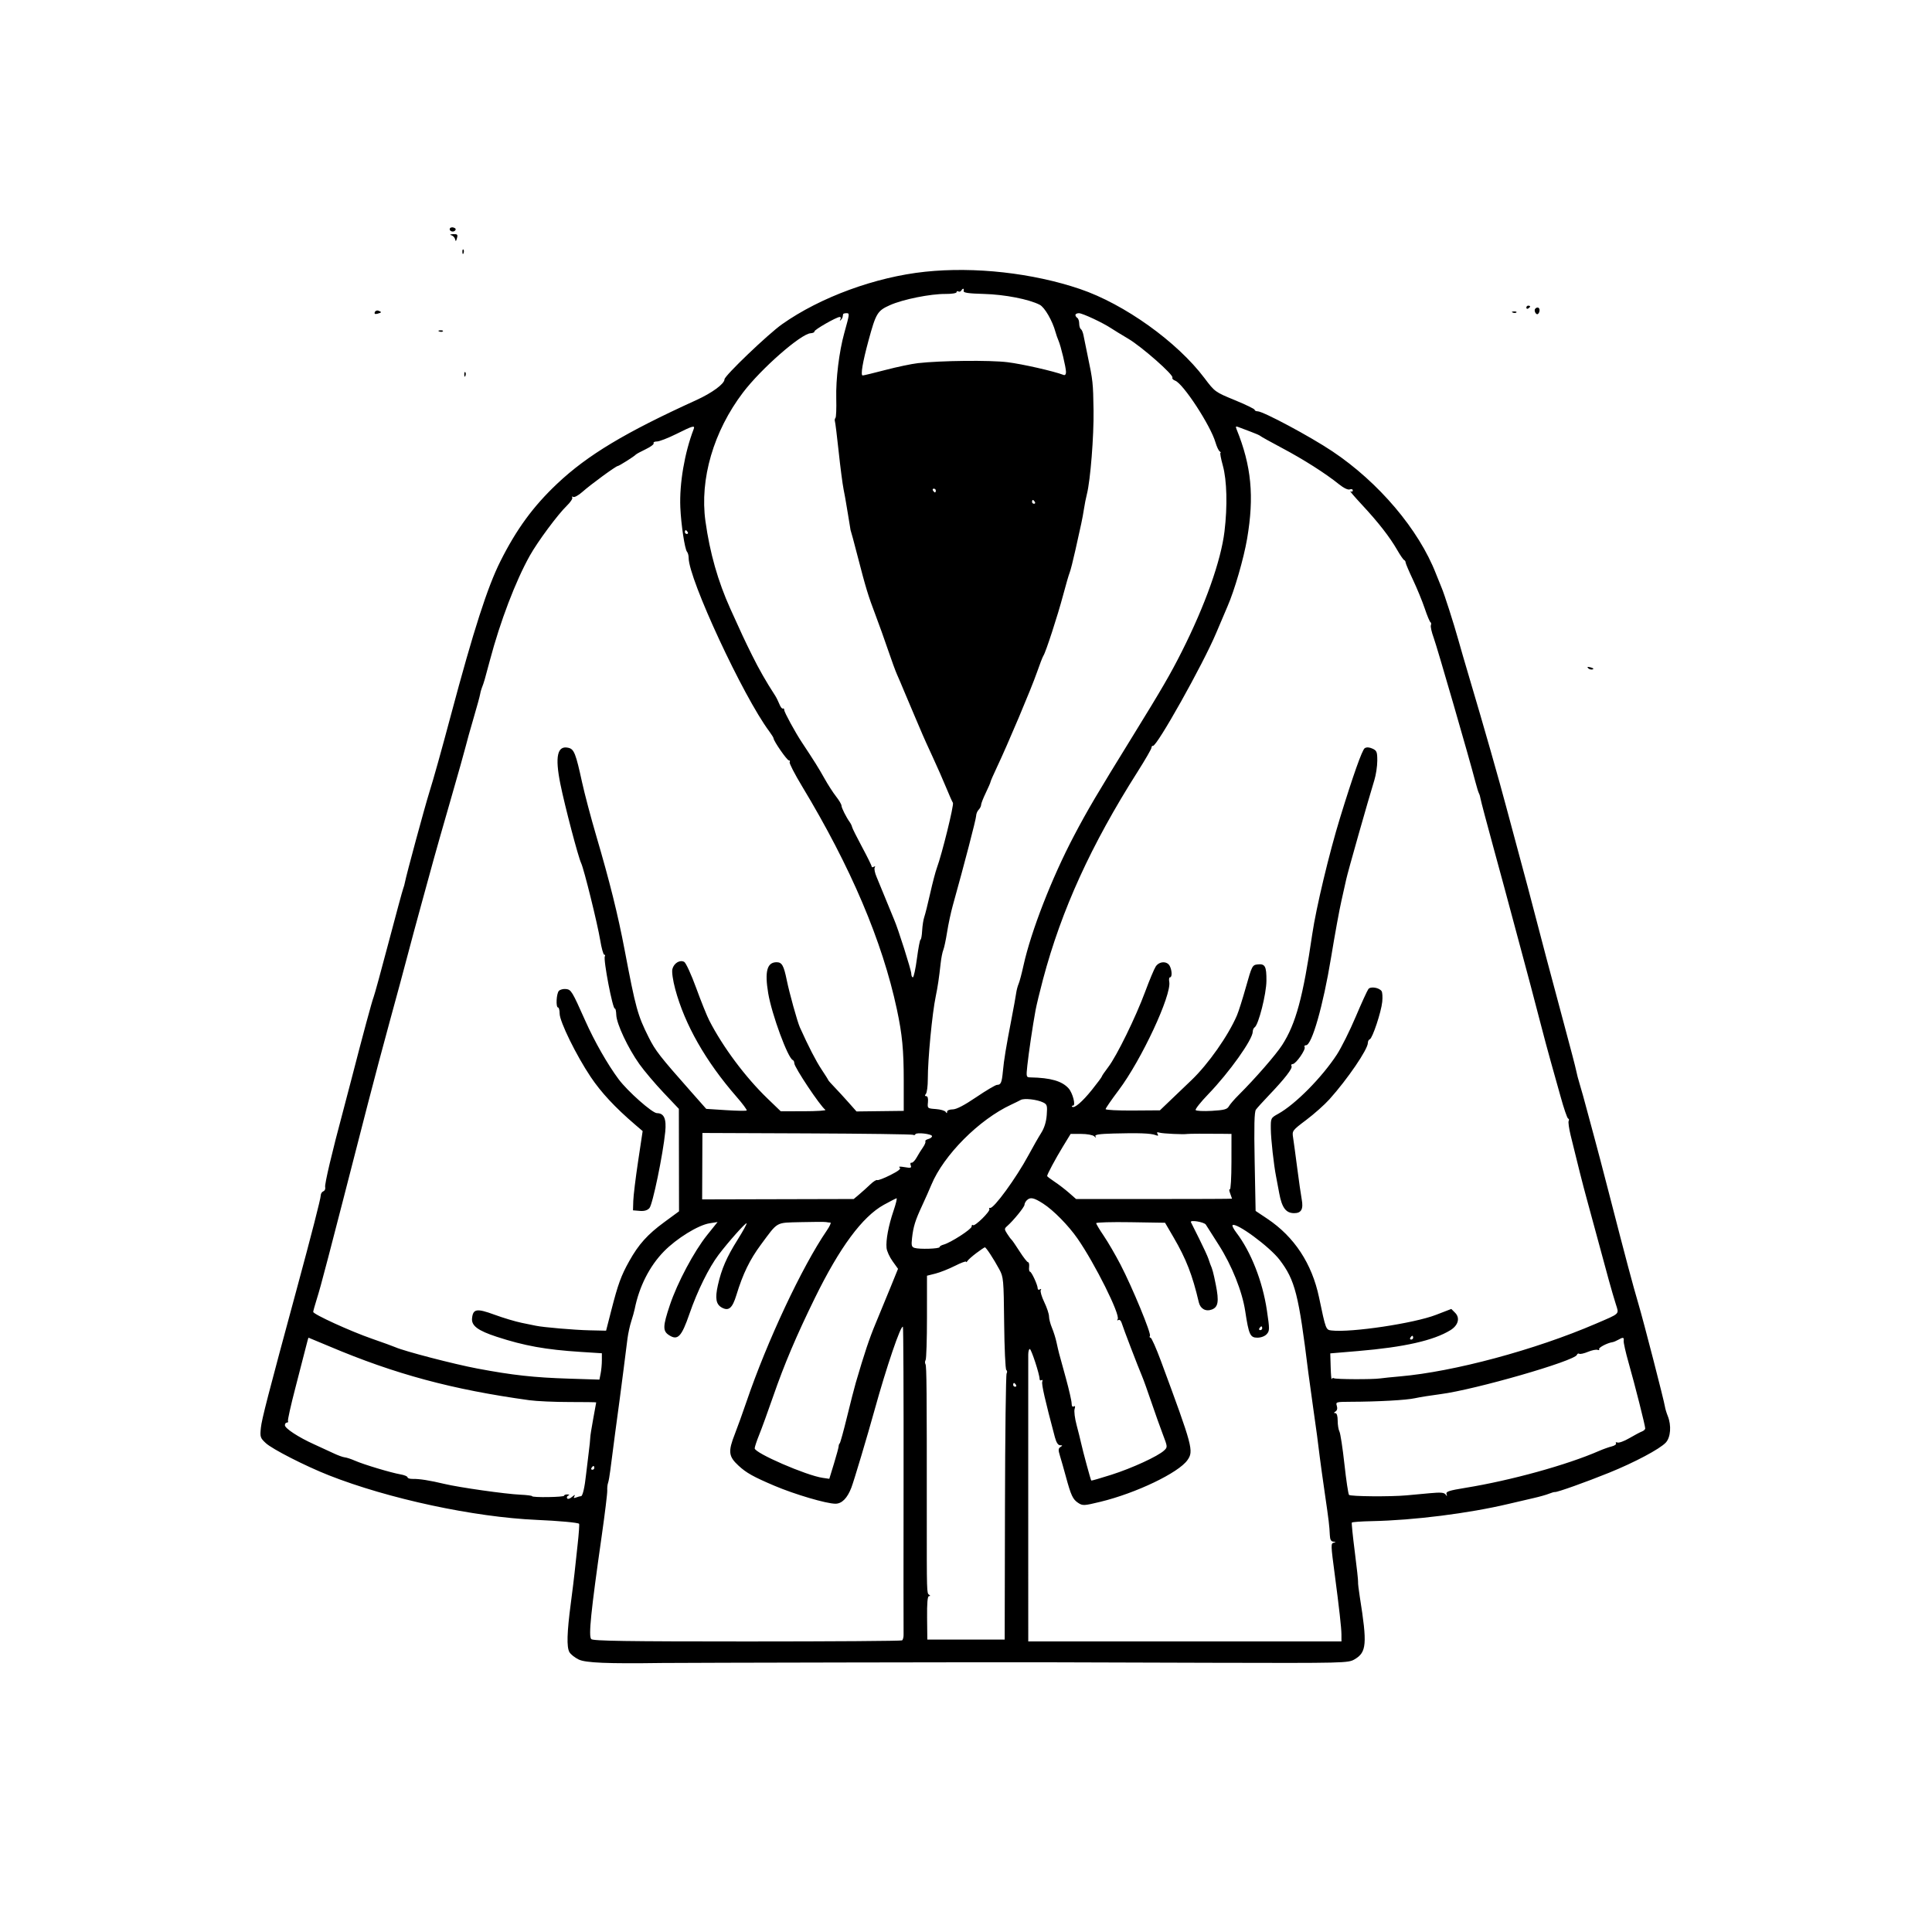 <svg xmlns="http://www.w3.org/2000/svg" width="1024" height="1024" viewBox="0 0 1024 1024" version="1.1">
	<path d="M 238.516 120.975 C 237.708 122.282, 240.009 123.391, 241.154 122.246 C 241.794 121.606, 241.602 121.061, 240.599 120.676 C 239.755 120.352, 238.817 120.487, 238.516 120.975 M 239.189 124.677 C 240.117 124.923, 241.035 125.883, 241.229 126.811 C 241.502 128.123, 241.718 127.998, 242.197 126.250 C 242.728 124.310, 242.446 124.016, 240.156 124.116 C 238.578 124.185, 238.185 124.413, 239.189 124.677 M 245.079 133.583 C 245.127 134.748, 245.364 134.985, 245.683 134.188 C 245.972 133.466, 245.936 132.603, 245.604 132.271 C 245.272 131.939, 245.036 132.529, 245.079 133.583 M 490.352 144.025 C 464.023 146.798, 434.785 157.524, 414.502 171.851 C 407.066 177.104, 384 199.181, 384 201.046 C 384 203.421, 377.444 208.248, 369 212.088 C 331.343 229.218, 311.370 241.220, 295.326 256.361 C 282.616 268.355, 273.773 280.436, 265.211 297.500 C 258.360 311.155, 251.016 333.988, 238.999 379 C 233.744 398.683, 229.882 412.490, 227.530 420 C 225.110 427.730, 215.297 463.943, 214.659 467.500 C 214.462 468.600, 214.026 470.175, 213.691 471 C 213.355 471.825, 209.880 484.650, 205.967 499.500 C 202.055 514.350, 198.475 527.400, 198.013 528.500 C 197.223 530.377, 192.269 548.728, 186.403 571.500 C 184.987 577, 182.981 584.650, 181.945 588.500 C 176.012 610.563, 171.966 627.711, 172.345 629.185 C 172.584 630.112, 172.154 631.111, 171.389 631.404 C 170.625 631.697, 170 632.696, 170 633.624 C 170 635.211, 165 654.702, 157.333 683 C 142.003 739.579, 138.752 752.155, 138.273 756.721 C 137.762 761.603, 137.930 762.132, 140.862 764.871 C 144.266 768.051, 161.844 777.027, 174.262 781.926 C 205.855 794.391, 251.208 804.120, 284.500 805.573 C 296.268 806.087, 306.234 807, 306.922 807.626 C 307.154 807.838, 306.802 812.846, 306.140 818.755 C 305.477 824.665, 304.761 831.300, 304.547 833.500 C 304.333 835.700, 303.425 843.076, 302.528 849.890 C 300.503 865.281, 300.280 872.878, 301.775 875.620 C 302.411 876.785, 304.634 878.565, 306.715 879.573 C 310.390 881.354, 321.868 881.832, 351 881.416 C 360.243 881.285, 534.396 880.957, 552 881.039 C 561.075 881.081, 601.350 881.202, 641.500 881.307 C 713.479 881.497, 714.549 881.471, 718 879.449 C 724.341 875.733, 724.704 871.373, 720.741 846.500 C 720.127 842.650, 719.706 839.038, 719.805 838.474 C 719.904 837.910, 719.122 830.725, 718.067 822.507 C 717.013 814.290, 716.307 807.313, 716.498 807.003 C 716.689 806.694, 721.493 806.347, 727.173 806.234 C 749.329 805.790, 778.417 802.123, 799.500 797.115 C 803.900 796.070, 809.975 794.654, 813 793.969 C 816.025 793.283, 819.625 792.262, 821 791.700 C 822.375 791.137, 823.795 790.736, 824.156 790.807 C 825.224 791.019, 840.648 785.520, 852.893 780.562 C 866.361 775.108, 879.686 768.028, 882.882 764.626 C 885.491 761.849, 885.967 755.510, 883.942 750.500 C 883.276 748.850, 882.599 746.600, 882.439 745.500 C 881.981 742.349, 871.160 700.420, 868.373 691 C 865.485 681.236, 861.800 667.391, 853.066 633.500 C 849.664 620.300, 846.062 606.575, 845.062 603 C 844.061 599.425, 842.240 592.675, 841.014 588 C 839.788 583.325, 838.136 577.405, 837.343 574.844 C 836.550 572.283, 835.678 568.957, 835.406 567.454 C 835.133 565.950, 832.218 554.770, 828.927 542.610 C 825.636 530.449, 821.413 514.650, 819.543 507.500 C 809.998 471, 807.781 462.617, 804.998 452.500 C 803.334 446.450, 800.372 435.425, 798.416 428 C 794.758 414.117, 786.113 383.825, 779.011 360 C 776.797 352.575, 774.049 343.125, 772.903 339 C 770.548 330.522, 765.413 314.518, 764.079 311.500 C 763.593 310.400, 762.231 307.025, 761.053 304 C 751.966 280.664, 730.759 255.629, 706.148 239.182 C 694.414 231.341, 669.488 218, 666.571 218 C 665.707 218, 665 217.641, 665 217.203 C 665 216.765, 660.258 214.459, 654.462 212.079 C 644.048 207.802, 643.860 207.665, 638.373 200.374 C 623.926 181.178, 595.949 161.159, 572.428 153.184 C 547.347 144.682, 516.643 141.255, 490.352 144.025 M 509.490 154.016 C 509.144 154.575, 508.443 154.774, 507.931 154.457 C 507.419 154.141, 507 154.324, 507 154.864 C 507 155.405, 504.413 155.823, 501.250 155.793 C 493.197 155.718, 478.583 158.653, 471.696 161.729 C 465.049 164.698, 464.269 165.986, 460.328 180.500 C 457.180 192.096, 456.027 199, 457.240 199 C 457.757 199, 463.202 197.686, 469.340 196.079 C 475.478 194.473, 483.200 192.852, 486.500 192.479 C 498.655 191.102, 524.609 190.829, 533.998 191.979 C 541.838 192.939, 558.503 196.721, 563.728 198.726 C 564.499 199.022, 565 198.417, 565 197.188 C 565 194.769, 562.267 183.330, 561.012 180.500 C 560.525 179.400, 559.819 177.375, 559.443 176 C 557.808 170.008, 553.702 162.897, 551.099 161.551 C 545.386 158.597, 532.479 156.086, 521.500 155.793 C 513.355 155.576, 510.565 155.176, 510.750 154.250 C 511.052 152.742, 510.357 152.613, 509.490 154.016 M 809 163.059 C 809 163.641, 809.450 163.840, 810 163.500 C 810.550 163.160, 811 162.684, 811 162.441 C 811 162.198, 810.550 162, 810 162 C 809.450 162, 809 162.477, 809 163.059 M 813.736 163.598 C 812.834 164.499, 814.075 167.071, 815.105 166.435 C 815.597 166.131, 816 165.234, 816 164.441 C 816 162.968, 814.809 162.525, 813.736 163.598 M 198.658 165.450 C 198.311 166.354, 198.761 166.614, 200.075 166.270 C 202.373 165.669, 202.461 165.391, 200.583 164.670 C 199.803 164.371, 198.937 164.722, 198.658 165.450 M 801.813 165.683 C 802.534 165.972, 803.397 165.936, 803.729 165.604 C 804.061 165.272, 803.471 165.036, 802.417 165.079 C 801.252 165.127, 801.015 165.364, 801.813 165.683 M 446.875 166.500 C 446.806 166.775, 446.694 167.412, 446.625 167.917 C 446.556 168.421, 446.090 169.208, 445.590 169.667 C 445.061 170.151, 444.981 169.976, 445.399 169.250 C 445.794 168.563, 445.651 168, 445.080 168 C 443.364 168, 431.487 174.803, 431.666 175.684 C 431.758 176.133, 430.840 176.559, 429.626 176.631 C 424.474 176.937, 403.383 195.427, 393.821 208.021 C 378.187 228.610, 370.801 253.915, 373.903 276.261 C 376.232 293.032, 380.507 308.068, 387.108 322.699 C 393.180 336.160, 394.587 339.169, 398.568 347.205 C 402.316 354.770, 406.105 361.404, 410.764 368.558 C 411.460 369.626, 412.516 371.737, 413.112 373.249 C 413.707 374.761, 414.526 375.793, 414.931 375.543 C 415.336 375.293, 415.667 375.648, 415.667 376.333 C 415.667 377.482, 421.492 388.166, 425 393.453 C 431.467 403.199, 434.022 407.278, 436.928 412.500 C 438.765 415.800, 441.557 420.140, 443.134 422.144 C 444.710 424.148, 446 426.329, 446 426.990 C 446 428.156, 448.486 433.112, 450.446 435.851 C 450.977 436.594, 451.508 437.719, 451.625 438.351 C 451.742 438.983, 454.125 443.754, 456.919 448.952 C 459.714 454.151, 462 458.790, 462 459.261 C 462 459.733, 462.520 459.797, 463.155 459.405 C 463.853 458.973, 464.038 459.129, 463.623 459.801 C 463.245 460.412, 463.672 462.619, 464.571 464.706 C 465.470 466.793, 467.745 472.325, 469.627 477 C 471.509 481.675, 473.450 486.400, 473.940 487.500 C 475.935 491.980, 483 514.244, 483 516.054 C 483 517.124, 483.377 518, 483.838 518 C 484.299 518, 485.272 513.500, 486 508 C 486.728 502.500, 487.588 497.998, 487.912 497.995 C 488.235 497.992, 488.616 495.855, 488.757 493.245 C 488.898 490.635, 489.410 487.375, 489.895 486 C 490.380 484.625, 491.786 479, 493.019 473.500 C 494.253 468, 495.848 461.925, 496.563 460 C 499.252 452.769, 505.738 426.460, 505.069 425.500 C 504.685 424.950, 503.085 421.350, 501.511 417.500 C 499.938 413.650, 496.669 406.225, 494.247 401 C 491.824 395.775, 489.481 390.600, 489.039 389.500 C 488.598 388.400, 486.869 384.350, 485.196 380.500 C 483.524 376.650, 480.953 370.575, 479.483 367 C 478.012 363.425, 476.192 359.150, 475.438 357.500 C 474.684 355.850, 472.541 350, 470.676 344.500 C 468.811 339, 465.828 330.675, 464.045 326 C 460.167 315.825, 458.861 311.531, 454.467 294.500 C 452.622 287.350, 451.050 281.500, 450.973 281.500 C 450.896 281.500, 450.717 280.600, 450.575 279.500 C 450.433 278.400, 449.954 275.475, 449.510 273 C 449.067 270.525, 448.577 267.600, 448.421 266.500 C 448.266 265.400, 447.680 262.195, 447.119 259.377 C 446.559 256.560, 445.386 247.560, 444.513 239.377 C 443.639 231.195, 442.748 223.981, 442.531 223.348 C 442.315 222.714, 442.441 221.893, 442.811 221.522 C 443.182 221.152, 443.372 216.495, 443.233 211.174 C 442.966 200.896, 444.748 186.388, 447.491 176.500 C 450.362 166.155, 450.378 166, 448.617 166 C 447.727 166, 446.944 166.225, 446.875 166.500 M 570 166.941 C 570 167.459, 570.450 168.160, 571 168.500 C 571.550 168.840, 572 170.190, 572 171.500 C 572 172.810, 572.398 174.128, 572.885 174.429 C 573.371 174.729, 573.999 176.219, 574.279 177.738 C 574.560 179.257, 575.546 184.100, 576.472 188.500 C 579.253 201.719, 579.387 202.961, 579.600 217.500 C 579.799 231.145, 577.937 254.623, 576.080 261.885 C 575.571 263.873, 574.890 267.300, 574.566 269.500 C 574.242 271.700, 573.578 275.300, 573.091 277.500 C 572.603 279.700, 571.209 286, 569.993 291.500 C 568.776 297, 567.404 302.400, 566.943 303.500 C 566.481 304.600, 564.912 310, 563.455 315.500 C 560.630 326.167, 554.229 345.840, 553.044 347.500 C 552.651 348.050, 551.080 352.100, 549.552 356.500 C 546.647 364.869, 534.196 394.369, 528.384 406.654 C 526.523 410.589, 525 414.078, 525 414.409 C 525 414.739, 523.875 417.342, 522.500 420.192 C 521.125 423.042, 520 425.933, 520 426.616 C 520 427.299, 519.416 428.452, 518.702 429.179 C 517.989 429.905, 517.384 431.400, 517.359 432.500 C 517.321 434.209, 511.228 457.591, 504.982 480 C 503.986 483.575, 502.638 489.875, 501.987 494 C 501.336 498.125, 500.426 502.400, 499.965 503.500 C 499.503 504.600, 498.879 507.750, 498.576 510.500 C 497.723 518.267, 497.004 523.108, 495.977 528 C 494.079 537.047, 491.747 561.358, 491.758 572 C 491.761 575.575, 491.312 579.063, 490.759 579.750 C 490.066 580.613, 490.126 581, 490.953 581 C 491.704 581, 492.029 582.211, 491.825 584.250 C 491.506 587.443, 491.579 587.506, 495.984 587.819 C 498.450 587.994, 500.805 588.669, 501.218 589.319 C 501.783 590.206, 501.973 590.189, 501.985 589.250 C 501.993 588.537, 503.262 588, 504.938 588 C 506.903 588, 511.048 585.849, 517.463 581.500 C 522.735 577.925, 527.687 575, 528.466 575 C 530.479 575, 530.995 573.796, 531.553 567.797 C 532.116 561.734, 533.238 554.915, 536.124 540 C 537.242 534.225, 538.341 528.150, 538.568 526.500 C 538.794 524.850, 539.382 522.600, 539.873 521.500 C 540.364 520.400, 541.539 515.982, 542.484 511.683 C 546.445 493.662, 557.495 465.280, 569.225 443 C 576.480 429.221, 581.167 421.269, 600.603 389.770 C 615.785 365.164, 620.381 357.247, 626.323 345.460 C 638.765 320.780, 647.116 297.296, 649.007 281.674 C 650.634 268.234, 650.288 254.567, 648.124 246.750 C 647.096 243.037, 646.535 239.993, 646.877 239.985 C 647.220 239.976, 647.028 239.639, 646.451 239.235 C 645.875 238.831, 644.875 236.692, 644.231 234.482 C 641.613 225.506, 627.147 203.351, 622.865 201.758 C 621.769 201.351, 621.110 200.631, 621.402 200.159 C 622.236 198.809, 605.199 183.795, 598 179.536 C 594.425 177.420, 590.375 174.941, 589 174.026 C 584.532 171.053, 573.728 166, 571.840 166 C 570.828 166, 570 166.423, 570 166.941 M 232.813 175.683 C 233.534 175.972, 234.397 175.936, 234.729 175.604 C 235.061 175.272, 234.471 175.036, 233.417 175.079 C 232.252 175.127, 232.015 175.364, 232.813 175.683 M 246.079 198.583 C 246.127 199.748, 246.364 199.985, 246.683 199.188 C 246.972 198.466, 246.936 197.603, 246.604 197.271 C 246.272 196.939, 246.036 197.529, 246.079 198.583 M 358.500 230 C 354.100 232.193, 349.461 233.990, 348.191 233.994 C 346.921 233.997, 346.135 234.409, 346.444 234.909 C 346.753 235.409, 344.867 236.841, 342.253 238.090 C 339.639 239.340, 337.275 240.622, 337 240.940 C 336.178 241.891, 328.094 247, 327.411 247 C 326.465 247, 313.051 256.819, 308.710 260.689 C 306.625 262.547, 304.418 263.758, 303.805 263.379 C 303.192 263.001, 302.968 263.139, 303.307 263.687 C 303.645 264.235, 302.332 266.217, 300.388 268.092 C 295.654 272.658, 284.970 287.075, 280.817 294.500 C 273.256 308.020, 265.130 329.327, 259.649 350 C 256.875 360.461, 256.549 361.579, 255.417 364.500 C 254.990 365.600, 254.558 367.175, 254.457 368 C 254.355 368.825, 252.817 374.450, 251.038 380.500 C 249.260 386.550, 247.375 393.300, 246.850 395.500 C 246.325 397.700, 242.714 410.525, 238.825 424 C 234.936 437.475, 230.961 451.425, 229.992 455 C 229.023 458.575, 226.121 469.150, 223.543 478.500 C 220.966 487.850, 217.506 500.675, 215.855 507 C 214.204 513.325, 210.133 528.400, 206.807 540.500 C 203.481 552.600, 198.157 572.625, 194.976 585 C 172.672 671.761, 170.240 681.060, 167.912 688.486 C 166.874 691.794, 166.020 694.869, 166.013 695.320 C 165.993 696.580, 185.741 705.604, 197.232 709.586 C 202.879 711.543, 208.400 713.545, 209.500 714.036 C 214.283 716.172, 240.626 723.027, 253 725.357 C 271.771 728.890, 282.928 730.120, 301.602 730.714 L 317.705 731.226 318.352 727.988 C 318.709 726.207, 319 723.064, 319 721.004 L 319 717.257 307.750 716.535 C 289.205 715.346, 277.972 713.321, 263.276 708.521 C 253.282 705.257, 249.802 702.656, 250.195 698.743 C 250.703 693.678, 252.674 693.359, 262.082 696.815 C 266.712 698.516, 273.200 700.458, 276.500 701.130 C 279.800 701.802, 283.175 702.494, 284 702.667 C 288.025 703.512, 304.477 704.920, 312.370 705.095 L 321.240 705.291 324.030 694.395 C 327.553 680.637, 329.202 676.119, 333.515 668.407 C 338.488 659.514, 343.185 654.291, 352.076 647.765 L 359.896 642.025 359.853 614.868 L 359.810 587.712 351.655 579.097 C 347.170 574.359, 341.421 567.561, 338.880 563.991 C 332.836 555.499, 326.821 542.710, 326.642 537.971 C 326.564 535.900, 326.231 534.369, 325.901 534.568 C 324.787 535.243, 319.633 508.403, 320.582 506.867 C 320.877 506.390, 320.729 506, 320.254 506 C 319.779 506, 318.815 502.512, 318.111 498.250 C 316.673 489.534, 309.507 460.572, 308.029 457.500 C 306.467 454.255, 299.402 427.368, 297.023 415.613 C 294.037 400.862, 295.395 394.878, 301.387 396.382 C 304.279 397.108, 305.215 399.499, 308.480 414.500 C 309.797 420.550, 313.190 433.375, 316.020 443 C 323.150 467.248, 327.505 484.756, 331.068 503.500 C 336.969 534.548, 337.936 538.056, 343.831 549.824 C 347.390 556.929, 349.672 559.856, 366.409 578.782 L 374.317 587.726 384.786 588.403 C 390.543 588.775, 395.482 588.852, 395.760 588.574 C 396.038 588.295, 393.606 585.015, 390.355 581.284 C 374.012 562.527, 362.907 543.011, 357.871 524.196 C 356.632 519.564, 356.004 515.122, 356.378 513.631 C 357.166 510.491, 360.371 508.549, 362.655 509.827 C 363.550 510.328, 366.398 516.534, 368.982 523.619 C 371.567 530.704, 374.684 538.455, 375.909 540.844 C 383.152 554.968, 395.075 570.948, 406.802 582.250 L 413.806 589 426.153 588.985 C 432.944 588.976, 438.035 588.639, 437.467 588.235 C 434.775 586.320, 421 565.670, 421 563.550 C 421 562.789, 420.626 562.017, 420.170 561.833 C 417.561 560.786, 409.023 537.556, 407.167 526.456 C 405.230 514.874, 406.549 510, 411.620 510 C 414.435 510, 415.414 511.729, 417.002 519.500 C 418.415 526.415, 422.618 541.557, 423.941 544.500 C 428.549 554.748, 432.473 562.366, 435.449 566.837 C 437.402 569.773, 439 572.315, 439 572.487 C 439 572.659, 440.462 574.315, 442.250 576.166 C 444.038 578.017, 447.405 581.683, 449.733 584.311 L 453.965 589.090 466.483 588.938 L 479 588.787 479 572.835 C 479 556.550, 478.207 548.283, 475.370 535 C 467.641 498.814, 450.954 459.556, 425.080 416.692 C 421.160 410.198, 418.215 404.461, 418.536 403.942 C 418.856 403.424, 418.655 403, 418.090 403 C 417.127 403, 410 392.714, 410 391.325 C 410 390.975, 408.961 389.296, 407.692 387.594 C 393.898 369.101, 365 306.897, 365 295.699 C 365 294.434, 364.610 292.972, 364.134 292.450 C 362.957 291.158, 360.952 277.824, 360.584 268.843 C 360.068 256.229, 362.834 240.019, 367.642 227.490 C 368.488 225.286, 367.307 225.610, 358.500 230 M 655.433 227.576 C 663.281 246.917, 664.831 263.090, 660.992 285.549 C 659.195 296.058, 654.316 312.889, 650.604 321.387 C 649.856 323.099, 647.137 329.492, 644.562 335.593 C 637.537 352.241, 613.108 395.823, 611.091 395.306 C 610.674 395.199, 610.320 395.649, 610.303 396.306 C 610.287 396.962, 606.988 402.675, 602.972 409 C 578.262 447.918, 562.640 482.190, 552.842 518.973 C 551.153 525.313, 549.358 532.750, 548.852 535.500 C 547.362 543.613, 545.219 558.030, 544.505 564.750 C 543.862 570.810, 543.912 571.001, 546.171 571.045 C 556.855 571.251, 562.852 572.969, 566.341 576.825 C 568.551 579.267, 570.303 586, 568.728 586 C 568.144 586, 567.928 586.261, 568.247 586.580 C 569.343 587.676, 573.640 584.001, 578.816 577.542 C 581.667 573.984, 584 570.836, 584 570.545 C 584 570.255, 585.531 568.012, 587.402 565.560 C 591.924 559.637, 601.946 539.162, 607.001 525.521 C 609.239 519.482, 611.740 513.520, 612.558 512.271 C 614.403 509.455, 618.537 509.267, 619.965 511.934 C 621.220 514.280, 621.327 518, 620.139 518 C 619.665 518, 619.479 519.055, 619.725 520.344 C 621.061 527.329, 604.983 561.804, 592.919 577.825 C 589.114 582.879, 586 587.393, 586 587.857 C 586 588.321, 592.475 588.655, 600.389 588.600 L 614.779 588.500 620.525 583 C 623.685 579.975, 628.626 575.250, 631.505 572.500 C 640.428 563.975, 651.021 548.885, 655.623 538.143 C 656.482 536.139, 658.637 529.325, 660.412 523 C 663.483 512.061, 663.777 511.484, 666.442 511.172 C 670.518 510.694, 671.285 512.077, 671.236 519.822 C 671.192 526.820, 667.032 543.244, 664.983 544.511 C 664.442 544.845, 663.991 545.879, 663.980 546.809 C 663.932 551.008, 651.613 568.319, 640.375 579.980 C 636.410 584.095, 633.414 587.861, 633.717 588.351 C 634.020 588.841, 637.862 589.033, 642.255 588.779 C 648.785 588.401, 650.437 587.968, 651.302 586.408 C 651.884 585.359, 654.192 582.676, 656.430 580.446 C 665.299 571.612, 676.243 559.055, 679.554 553.916 C 686.813 542.649, 690.618 528.625, 695.541 495 C 697.553 481.257, 704.521 452.110, 710.243 433.500 C 717.165 410.991, 721.974 397.419, 723.332 396.562 C 724.323 395.937, 725.734 396.013, 727.422 396.783 C 729.720 397.830, 729.999 398.529, 729.989 403.229 C 729.983 406.128, 729.283 410.750, 728.433 413.500 C 725.151 424.124, 714.216 462.675, 713.542 466 C 713.151 467.925, 711.995 473.100, 710.971 477.500 C 709.948 481.900, 707.483 495.400, 705.494 507.500 C 701.305 532.977, 695.305 554, 692.222 554 C 691.485 554, 691.146 554.427, 691.468 554.948 C 692.242 556.201, 686.872 563.913, 685.191 563.962 C 684.471 563.983, 684.172 564.469, 684.526 565.043 C 685.242 566.200, 681.013 571.661, 672.480 580.599 C 669.382 583.844, 666.319 587.226, 665.673 588.113 C 664.815 589.292, 664.634 596.727, 665 615.773 L 665.500 641.821 671.651 645.927 C 686.001 655.506, 695.358 669.717, 699.118 687.641 C 702.722 704.828, 702.725 704.835, 705.771 705.186 C 716.158 706.382, 749.415 701.407, 761.067 696.914 L 769.216 693.771 771.239 695.795 C 773.980 698.536, 772.909 702.472, 768.723 705.039 C 759.800 710.511, 744.261 714.017, 719.786 716.080 L 705.071 717.320 705.286 724.619 C 705.404 728.633, 705.651 731.484, 705.835 730.953 C 706.020 730.422, 706.538 730.214, 706.986 730.491 C 707.978 731.105, 727.321 731.187, 731.500 730.596 C 733.150 730.363, 737.875 729.879, 742 729.521 C 770.546 727.045, 813.570 715.479, 845.724 701.638 C 858.993 695.927, 858.140 696.755, 856.422 691.242 C 854.258 684.299, 852.335 677.386, 845.645 652.500 C 844.314 647.550, 842.236 639.900, 841.026 635.500 C 838.955 627.965, 836.224 617.189, 832.480 601.778 C 831.582 598.081, 831.109 594.632, 831.430 594.114 C 831.750 593.595, 831.612 593.020, 831.122 592.835 C 830.633 592.651, 828.814 587.325, 827.081 581 C 825.348 574.675, 823.078 566.575, 822.037 563 C 820.996 559.425, 818.049 548.400, 815.488 538.500 C 812.927 528.600, 809.478 515.550, 807.823 509.500 C 806.168 503.450, 803.329 492.875, 801.513 486 C 799.697 479.125, 795.253 462.699, 791.637 449.497 C 788.021 436.295, 784.923 424.595, 784.752 423.497 C 784.582 422.399, 784.187 421.050, 783.875 420.500 C 783.563 419.950, 782.726 417.250, 782.015 414.500 C 778.791 402.032, 761.690 342.941, 759.902 338.090 C 758.806 335.115, 758.129 332.107, 758.398 331.405 C 758.667 330.703, 758.575 329.988, 758.194 329.815 C 757.812 329.642, 756.439 326.350, 755.141 322.500 C 753.844 318.650, 751.031 311.797, 748.891 307.270 C 746.751 302.744, 745 298.619, 745 298.104 C 745 297.588, 744.646 297.017, 744.213 296.833 C 743.780 296.650, 742.131 294.250, 740.549 291.500 C 736.584 284.608, 730.553 276.871, 721.861 267.527 C 717.812 263.174, 715.063 259.952, 715.750 260.366 C 716.465 260.796, 717 260.619, 717 259.952 C 717 259.300, 716.303 259.053, 715.418 259.393 C 714.453 259.763, 712.212 258.693, 709.668 256.646 C 702.506 250.882, 690.932 243.521, 679.500 237.457 C 673.450 234.248, 668.275 231.370, 668 231.061 C 667.725 230.753, 665.475 229.759, 663 228.853 C 660.525 227.947, 657.634 226.856, 656.576 226.429 C 654.961 225.777, 654.778 225.961, 655.433 227.576 M 494.500 260 C 494.840 260.550, 495.316 261, 495.559 261 C 495.802 261, 496 260.550, 496 260 C 496 259.450, 495.523 259, 494.941 259 C 494.359 259, 494.160 259.450, 494.500 260 M 547 266 C 547 266.550, 547.477 267, 548.059 267 C 548.641 267, 548.840 266.550, 548.500 266 C 548.160 265.450, 547.684 265, 547.441 265 C 547.198 265, 547 265.450, 547 266 M 363 282 C 363 282.550, 363.477 283, 364.059 283 C 364.641 283, 364.840 282.550, 364.500 282 C 364.160 281.450, 363.684 281, 363.441 281 C 363.198 281, 363 281.450, 363 282 M 841.768 354.168 C 842.350 354.750, 843.415 355.028, 844.137 354.788 C 844.886 354.538, 844.432 354.085, 843.080 353.731 C 841.417 353.296, 841.026 353.426, 841.768 354.168 M 725.293 524.186 C 724.712 524.909, 721.670 531.554, 718.534 538.954 C 715.399 546.353, 710.909 555.353, 708.558 558.954 C 700.632 571.089, 686.552 585.314, 677.500 590.334 C 673.513 592.544, 673.500 592.571, 673.560 598.526 C 673.611 603.734, 675.148 617.558, 676.334 623.500 C 676.554 624.600, 677.307 628.600, 678.007 632.390 C 679.441 640.157, 681.570 643, 685.950 643 C 689.739 643, 690.900 640.852, 689.931 635.641 C 689.507 633.364, 688.433 625.875, 687.545 619 C 686.656 612.125, 685.672 604.874, 685.358 602.886 C 684.800 599.351, 684.954 599.147, 692.354 593.578 C 696.515 590.446, 702.021 585.547, 704.590 582.692 C 714.211 571.996, 725 556.166, 725 552.745 C 725 551.877, 725.457 551.014, 726.017 550.828 C 727.434 550.355, 732.061 536.446, 732.613 531 C 732.864 528.525, 732.711 525.973, 732.274 525.329 C 730.993 523.441, 726.487 522.703, 725.293 524.186 M 296.243 525.157 C 294.883 526.517, 294.509 534, 295.800 534 C 296.240 534, 296.609 535.462, 296.620 537.250 C 296.645 541.492, 305.454 559.435, 313.114 570.848 C 318.605 579.031, 326.081 587.059, 336.559 596.026 L 340.617 599.500 338.210 615.500 C 336.886 624.300, 335.734 633.750, 335.651 636.500 L 335.500 641.500 339.051 641.799 C 341.487 642.003, 343.111 641.532, 344.223 640.299 C 345.907 638.429, 351.388 611.975, 352.585 599.940 C 353.278 592.967, 351.969 590.011, 348.179 589.991 C 345.724 589.978, 332.631 578.381, 327.891 572.021 C 322.053 564.190, 315.099 551.997, 310.198 541 C 303.195 525.289, 302.732 524.527, 299.993 524.207 C 298.614 524.046, 296.927 524.473, 296.243 525.157 M 541 582.993 C 540.175 583.455, 537.925 584.564, 536 585.457 C 518.936 593.372, 500.149 612.235, 493.629 628 C 492.606 630.475, 490.409 635.425, 488.747 639 C 485.096 646.854, 484.098 650.058, 483.402 656.162 C 482.953 660.097, 483.159 660.916, 484.723 661.412 C 487.326 662.238, 498 661.895, 498 660.985 C 498 660.572, 498.921 659.992, 500.046 659.698 C 503.783 658.721, 514.965 651.523, 514.983 650.083 C 514.992 649.304, 515.310 648.977, 515.689 649.356 C 516.595 650.261, 525.073 641.926, 524.382 640.810 C 524.090 640.337, 524.262 640.074, 524.765 640.225 C 526.635 640.788, 538.613 624.350, 545.069 612.361 C 547.398 608.038, 550.445 602.700, 551.841 600.500 C 553.519 597.856, 554.520 594.627, 554.794 590.975 C 555.170 585.961, 554.990 585.343, 552.854 584.302 C 549.615 582.724, 542.818 581.974, 541 582.993 M 372.220 618.101 L 372.150 635.703 412.325 635.601 L 452.500 635.500 455.463 633 C 457.092 631.625, 459.718 629.259, 461.297 627.743 C 462.876 626.227, 464.513 625.199, 464.935 625.460 C 465.357 625.721, 468.494 624.528, 471.906 622.810 C 476.317 620.589, 477.733 619.432, 476.805 618.806 C 476.020 618.277, 477.060 618.196, 479.411 618.604 C 482.769 619.187, 483.234 619.053, 482.697 617.654 C 482.348 616.743, 482.536 616.129, 483.124 616.262 C 483.702 616.393, 484.925 615.150, 485.841 613.500 C 486.757 611.850, 488.274 609.414, 489.211 608.087 C 490.149 606.760, 490.715 605.349, 490.470 604.951 C 490.224 604.553, 490.917 603.993, 492.011 603.707 C 493.105 603.421, 494 602.742, 494 602.199 C 494 600.990, 485.634 600.032, 485.165 601.188 C 484.980 601.641, 484.439 601.771, 483.961 601.476 C 483.484 601.181, 458.163 600.841, 427.692 600.720 L 372.291 600.500 372.220 618.101 M 590.213 600.785 C 582.497 600.999, 580.097 601.374, 580.610 602.285 C 581.114 603.181, 580.940 603.172, 579.947 602.250 C 579.204 601.561, 576.101 601, 573.030 601 L 567.460 601 563.338 607.750 C 559.450 614.118, 555 622.431, 555 623.327 C 555 623.551, 556.766 624.903, 558.924 626.331 C 561.083 627.760, 564.533 630.407, 566.592 632.214 L 570.335 635.500 611.667 635.510 C 634.400 635.516, 653 635.433, 653 635.326 C 653 635.218, 652.551 633.950, 652.003 632.508 C 651.455 631.066, 651.382 630.118, 651.841 630.402 C 652.301 630.686, 652.684 624.187, 652.693 615.959 L 652.709 601 647.855 600.944 C 639.187 600.845, 630.018 600.886, 629.250 601.026 C 627.402 601.365, 616.314 600.848, 614.625 600.345 C 613.279 599.944, 612.972 600.146, 613.539 601.063 C 614.121 602.005, 613.826 602.146, 612.414 601.599 C 610.004 600.665, 603.338 600.421, 590.213 600.785 M 468.490 638.548 C 457.111 644.815, 445.069 661.084, 431.888 688 C 422.054 708.079, 415.721 723.010, 409.832 740 C 407.067 747.975, 403.724 757.165, 402.403 760.422 C 401.081 763.680, 400 766.935, 400 767.655 C 400 770.155, 427.375 782.036, 436.025 783.290 L 439.551 783.801 442.025 775.714 C 443.386 771.265, 444.500 767.147, 444.500 766.563 C 444.500 765.978, 444.757 765.275, 445.071 765 C 445.385 764.725, 447.124 758.425, 448.936 751 C 450.747 743.575, 452.822 735.475, 453.547 733 C 458.202 717.099, 460.763 709.443, 464.083 701.500 C 466.153 696.550, 469.675 688, 471.909 682.500 L 475.972 672.500 473.079 668.466 C 471.488 666.247, 470.053 663.097, 469.891 661.466 C 469.476 657.284, 470.909 649.638, 473.588 641.750 C 474.849 638.038, 475.570 635.054, 475.190 635.119 C 474.811 635.185, 471.796 636.728, 468.490 638.548 M 544.200 636.200 C 543.540 636.860, 543 637.926, 543 638.570 C 543 639.722, 537.087 646.993, 533.829 649.846 C 532.274 651.208, 532.272 651.491, 533.805 653.905 C 534.712 655.332, 535.742 656.725, 536.094 657 C 536.446 657.275, 538.383 660.087, 540.398 663.250 C 542.413 666.413, 544.436 669, 544.893 669 C 545.351 669, 545.601 670.125, 545.451 671.500 C 545.300 672.875, 545.500 674, 545.896 674 C 546.731 674, 550 681.085, 550 682.895 C 550 683.568, 550.520 683.797, 551.155 683.405 C 551.851 682.974, 552.038 683.129, 551.627 683.794 C 551.252 684.401, 552.083 687.254, 553.473 690.136 C 554.863 693.017, 556 696.430, 556 697.719 C 556 699.009, 556.705 701.737, 557.566 703.782 C 558.427 705.827, 559.515 709.300, 559.983 711.500 C 560.450 713.700, 561.080 716.400, 561.381 717.500 C 561.683 718.600, 563.287 724.450, 564.947 730.500 C 566.606 736.550, 567.972 742.539, 567.982 743.809 C 567.993 745.240, 568.421 745.858, 569.107 745.434 C 569.847 744.977, 569.998 745.432, 569.562 746.805 C 569.203 747.936, 569.666 751.705, 570.591 755.181 C 571.517 758.656, 572.617 763.075, 573.037 765 C 573.998 769.400, 578.073 784.407, 578.396 784.729 C 578.528 784.862, 583.331 783.474, 589.068 781.646 C 600.011 778.160, 613.694 771.865, 616.978 768.806 C 618.887 767.028, 618.878 766.916, 616.332 760.252 C 614.913 756.538, 612.150 748.775, 610.192 743 C 608.234 737.225, 606.054 731.150, 605.346 729.500 C 603.288 724.700, 595.252 703.717, 594.522 701.235 C 594.147 699.959, 593.384 699.263, 592.773 699.640 C 592.131 700.037, 591.979 699.843, 592.400 699.162 C 593.835 696.839, 580.344 669.775, 571.133 656.500 C 566.314 649.554, 558.362 641.460, 552.912 637.953 C 547.916 634.737, 546.040 634.360, 544.200 636.200 M 424.543 647.758 C 410.917 648.110, 412.558 647.190, 403.309 659.664 C 397.389 667.649, 393.757 675.118, 390.306 686.407 C 388.189 693.331, 386.263 695.014, 382.659 693.085 C 379.497 691.393, 378.918 688.186, 380.500 681.138 C 382.416 672.599, 385.127 666.346, 390.897 657.152 C 393.779 652.560, 395.945 648.612, 395.711 648.378 C 395.231 647.898, 386.098 658.157, 380.886 665.032 C 375.720 671.845, 369.616 684.213, 365.433 696.341 C 361.212 708.579, 359.194 710.668, 354.541 707.619 C 351.209 705.436, 351.288 702.921, 355.038 691.728 C 359.008 679.877, 367.856 663.252, 374.798 654.595 L 380.336 647.691 376.038 648.378 C 370.054 649.335, 358.601 656.402, 351.888 663.280 C 344.257 671.099, 338.802 681.850, 336.404 693.799 C 336.151 695.063, 335.331 697.988, 334.582 700.299 C 333.834 702.609, 332.930 706.750, 332.574 709.500 C 332.218 712.250, 331.251 719.883, 330.424 726.462 C 329.598 733.041, 328.721 739.791, 328.475 741.462 C 327.903 745.353, 324.256 772.941, 323.447 779.500 C 323.108 782.250, 322.579 785.175, 322.272 786 C 321.964 786.825, 321.778 788.625, 321.857 790 C 321.936 791.375, 320.618 802.175, 318.930 814 C 313.159 854.404, 311.860 867.192, 313.369 868.755 C 314.321 869.740, 331.993 870.010, 395.874 870.012 C 440.585 870.014, 477.584 869.757, 478.094 869.442 C 478.604 869.126, 478.975 867.661, 478.917 866.184 C 478.860 864.708, 478.858 827.541, 478.913 783.590 C 478.968 739.640, 478.812 703.479, 478.565 703.232 C 477.466 702.133, 469.915 724.309, 463.491 747.500 C 459.651 761.364, 452.596 784.967, 451.236 788.500 C 449.083 794.091, 446.199 797, 442.807 797 C 438.020 797, 421.276 792.074, 410.500 787.496 C 399.319 782.746, 395.591 780.664, 391.485 776.879 C 386.096 771.912, 385.808 769.417, 389.527 759.940 C 390.917 756.398, 393.662 748.775, 395.628 743 C 406.542 710.939, 425.045 671.488, 438.192 652.250 C 439.789 649.913, 440.661 648, 440.130 648 C 439.598 648, 438.564 647.876, 437.832 647.725 C 437.099 647.573, 431.119 647.588, 424.543 647.758 M 580.999 648.305 C 580.999 648.748, 582.823 651.794, 585.051 655.076 C 587.280 658.357, 591.258 665.195, 593.893 670.271 C 600.173 682.371, 610.254 706.779, 609.486 708.023 C 609.154 708.561, 609.300 709, 609.810 709 C 610.321 709, 612.780 714.513, 615.276 721.250 C 632.213 766.974, 632.765 769.035, 629.369 773.883 C 624.658 780.609, 602.134 791.401, 583.247 795.981 C 574.525 798.097, 573.847 798.130, 571.452 796.560 C 568.609 794.698, 567.639 792.615, 564.899 782.500 C 563.856 778.650, 562.469 773.778, 561.816 771.674 C 560.834 768.507, 560.877 767.691, 562.065 766.939 C 563.267 766.178, 563.235 766.028, 561.872 766.015 C 560.805 766.005, 559.853 764.533, 559.112 761.750 C 553.894 742.142, 551.946 733.583, 552.421 732.346 C 552.731 731.537, 552.540 731.166, 551.989 731.507 C 551.445 731.843, 551 731.550, 551 730.855 C 551 728.413, 546.608 715, 545.809 715 C 545.364 715, 544.996 716.350, 544.992 718 C 544.987 719.650, 544.984 747.325, 544.984 779.500 C 544.984 811.675, 544.987 845.200, 544.992 854 L 545 870 628 870 L 711 870 710.992 866.250 C 710.985 863.022, 709.754 851.989, 707.505 835 C 705.331 818.578, 705.314 818.090, 706.933 817.654 C 708.204 817.312, 708.169 817.210, 706.750 817.116 C 705.502 817.033, 704.955 816.068, 704.843 813.750 C 704.588 808.453, 704.316 806.180, 702.180 791.500 C 701.059 783.800, 699.840 775.025, 699.470 772 C 698.255 762.057, 698.065 760.637, 695.986 746 C 694.853 738.025, 693.705 729.700, 693.433 727.500 C 688.302 685.899, 686.437 678.568, 678.235 667.755 C 672.956 660.795, 655.042 647.625, 653.268 649.399 C 652.967 649.700, 653.874 651.457, 655.284 653.305 C 663.049 663.486, 669.195 679.129, 671.483 694.538 C 672.968 704.539, 672.961 705.386, 671.382 707.130 C 670.387 708.230, 668.344 709, 666.423 709 C 662.616 709, 661.887 707.410, 660.004 695 C 658.406 684.466, 652.924 670.745, 645.949 659.819 C 642.676 654.694, 639.600 649.860, 639.113 649.077 C 638.236 647.669, 630.527 646.410, 631.213 647.787 C 631.409 648.179, 633.402 652.169, 635.643 656.654 C 637.883 661.139, 640.057 665.864, 640.474 667.154 C 640.890 668.444, 641.330 669.725, 641.452 670 C 642.605 672.611, 643.115 674.505, 644.421 681.031 C 646.168 689.767, 645.676 692.793, 642.298 694.077 C 639.076 695.302, 636.200 693.697, 635.387 690.221 C 632.014 675.800, 628.690 667.251, 622 655.793 L 617.500 648.087 599.249 647.793 C 589.211 647.632, 580.998 647.862, 580.999 648.305 M 517.525 664.124 C 515.338 665.767, 513.208 667.649, 512.790 668.306 C 512.372 668.963, 512.024 669.156, 512.015 668.736 C 512.007 668.315, 509.351 669.308, 506.114 670.943 C 502.876 672.577, 498.224 674.418, 495.775 675.035 L 491.322 676.156 491.316 697.924 C 491.312 709.896, 490.988 720.211, 490.595 720.846 C 490.203 721.481, 490.168 722.463, 490.518 723.029 C 491.135 724.028, 491.248 736.938, 491.218 803 C 491.199 844.502, 491.195 844.385, 492.432 845.235 C 493.176 845.746, 493.160 845.974, 492.380 845.985 C 491.613 845.995, 491.298 849.617, 491.380 857.499 L 491.500 868.999 512.002 868.999 L 532.504 869 532.653 799.065 C 532.735 760.600, 533.129 728.600, 533.529 727.953 C 533.929 727.306, 533.856 726.489, 533.367 726.138 C 532.878 725.787, 532.362 714.597, 532.222 701.271 C 531.977 678.094, 531.866 676.856, 529.652 672.771 C 526.591 667.123, 522.625 661.078, 522 661.111 C 521.725 661.125, 519.711 662.481, 517.525 664.124 M 667.500 704 C 667.160 704.550, 667.359 705, 667.941 705 C 668.523 705, 669 704.550, 669 704 C 669 703.450, 668.802 703, 668.559 703 C 668.316 703, 667.840 703.450, 667.500 704 M 747.500 709 C 747.160 709.550, 747.359 710, 747.941 710 C 748.523 710, 749 709.550, 749 709 C 749 708.450, 748.802 708, 748.559 708 C 748.316 708, 747.840 708.450, 747.500 709 M 162.182 713.750 C 161.544 716.362, 159.026 726.137, 156.588 735.470 C 154.149 744.804, 152.371 752.791, 152.636 753.220 C 152.901 753.649, 152.641 754, 152.059 754 C 151.477 754, 151 754.628, 151 755.396 C 151 757.076, 158.267 761.825, 166.500 765.525 C 169.800 767.009, 174.410 769.134, 176.745 770.248 C 179.080 771.361, 181.780 772.344, 182.745 772.431 C 183.710 772.518, 186.150 773.318, 188.166 774.209 C 192.714 776.217, 207.213 780.572, 212.250 781.443 C 214.313 781.799, 216 782.502, 216 783.005 C 216 783.508, 217.238 783.890, 218.750 783.853 C 222.212 783.770, 227.804 784.651, 235.500 786.493 C 243.356 788.373, 267.807 791.849, 275.744 792.213 C 279.178 792.371, 281.992 792.725, 281.998 793 C 282.015 793.817, 299 793.567, 299 792.750 C 299 792.337, 299.788 792.036, 300.750 792.079 C 301.806 792.127, 302.002 792.359, 301.244 792.664 C 300.553 792.943, 300.260 793.612, 300.593 794.151 C 300.947 794.724, 302.059 794.377, 303.271 793.315 C 304.453 792.280, 304.985 792.110, 304.508 792.920 C 303.875 793.994, 304.097 794.177, 305.418 793.670 C 306.378 793.301, 307.527 793, 307.970 793 C 308.819 793, 309.922 788.223, 310.626 781.500 C 310.856 779.300, 311.453 774.350, 311.953 770.500 C 312.453 766.650, 312.855 762.825, 312.848 762 C 312.840 761.175, 313.545 756.675, 314.415 752 C 315.285 747.325, 315.998 743.408, 315.999 743.296 C 315.999 743.184, 309.587 743.094, 301.750 743.098 C 293.913 743.101, 284.350 742.668, 280.500 742.136 C 239.698 736.499, 209.423 728.344, 174.602 713.611 C 168.609 711.075, 163.623 709, 163.524 709 C 163.425 709, 162.821 711.138, 162.182 713.750 M 857.656 710.133 C 856.642 710.722, 855.292 711.282, 854.656 711.376 C 851.869 711.788, 847.073 714.310, 847.565 715.105 C 847.861 715.584, 847.494 715.743, 846.749 715.457 C 846.004 715.171, 843.711 715.641, 841.653 716.500 C 839.595 717.360, 837.520 717.822, 837.041 717.526 C 836.563 717.230, 836.006 717.481, 835.805 718.084 C 834.732 721.305, 781.772 736.567, 763.500 738.921 C 758.550 739.558, 752.434 740.535, 749.909 741.092 C 745.313 742.104, 730.362 742.927, 715.683 742.975 C 708.172 742.999, 707.892 743.083, 708.540 745.125 C 708.963 746.458, 708.708 747.570, 707.857 748.110 C 706.859 748.742, 706.830 748.973, 707.750 748.985 C 708.540 748.994, 709 750.478, 709 753.014 C 709 755.221, 709.420 757.809, 709.933 758.764 C 710.445 759.719, 711.631 767.475, 712.568 776 C 713.504 784.525, 714.599 791.867, 715.002 792.317 C 715.771 793.175, 736.943 793.351, 745.500 792.570 C 748.250 792.319, 753.813 791.805, 757.862 791.429 C 763.577 790.897, 765.444 791.052, 766.206 792.122 C 766.993 793.225, 767.087 793.180, 766.682 791.897 C 766.260 790.561, 767.957 790.004, 776.838 788.560 C 800.816 784.663, 830.451 776.473, 847.500 769.033 C 849.700 768.073, 852.756 766.985, 854.291 766.614 C 855.826 766.244, 856.815 765.510, 856.489 764.982 C 856.163 764.455, 856.533 764.267, 857.311 764.566 C 858.090 764.865, 860.926 763.820, 863.613 762.244 C 866.301 760.668, 869.288 759.083, 870.250 758.721 C 871.212 758.359, 872 757.626, 872 757.092 C 872 755.631, 866.495 733.872, 863.222 722.394 C 861.637 716.836, 860.449 711.548, 860.582 710.644 C 860.860 708.746, 860.230 708.636, 857.656 710.133 M 537 734 C 537 734.550, 537.477 735, 538.059 735 C 538.641 735, 538.840 734.550, 538.500 734 C 538.160 733.450, 537.684 733, 537.441 733 C 537.198 733, 537 733.450, 537 734 M 313.500 778 C 313.160 778.550, 313.359 779, 313.941 779 C 314.523 779, 315 778.550, 315 778 C 315 777.450, 314.802 777, 314.559 777 C 314.316 777, 313.840 777.450, 313.500 778" stroke="none" fill="black" fill-rule="evenodd"/>
</svg>